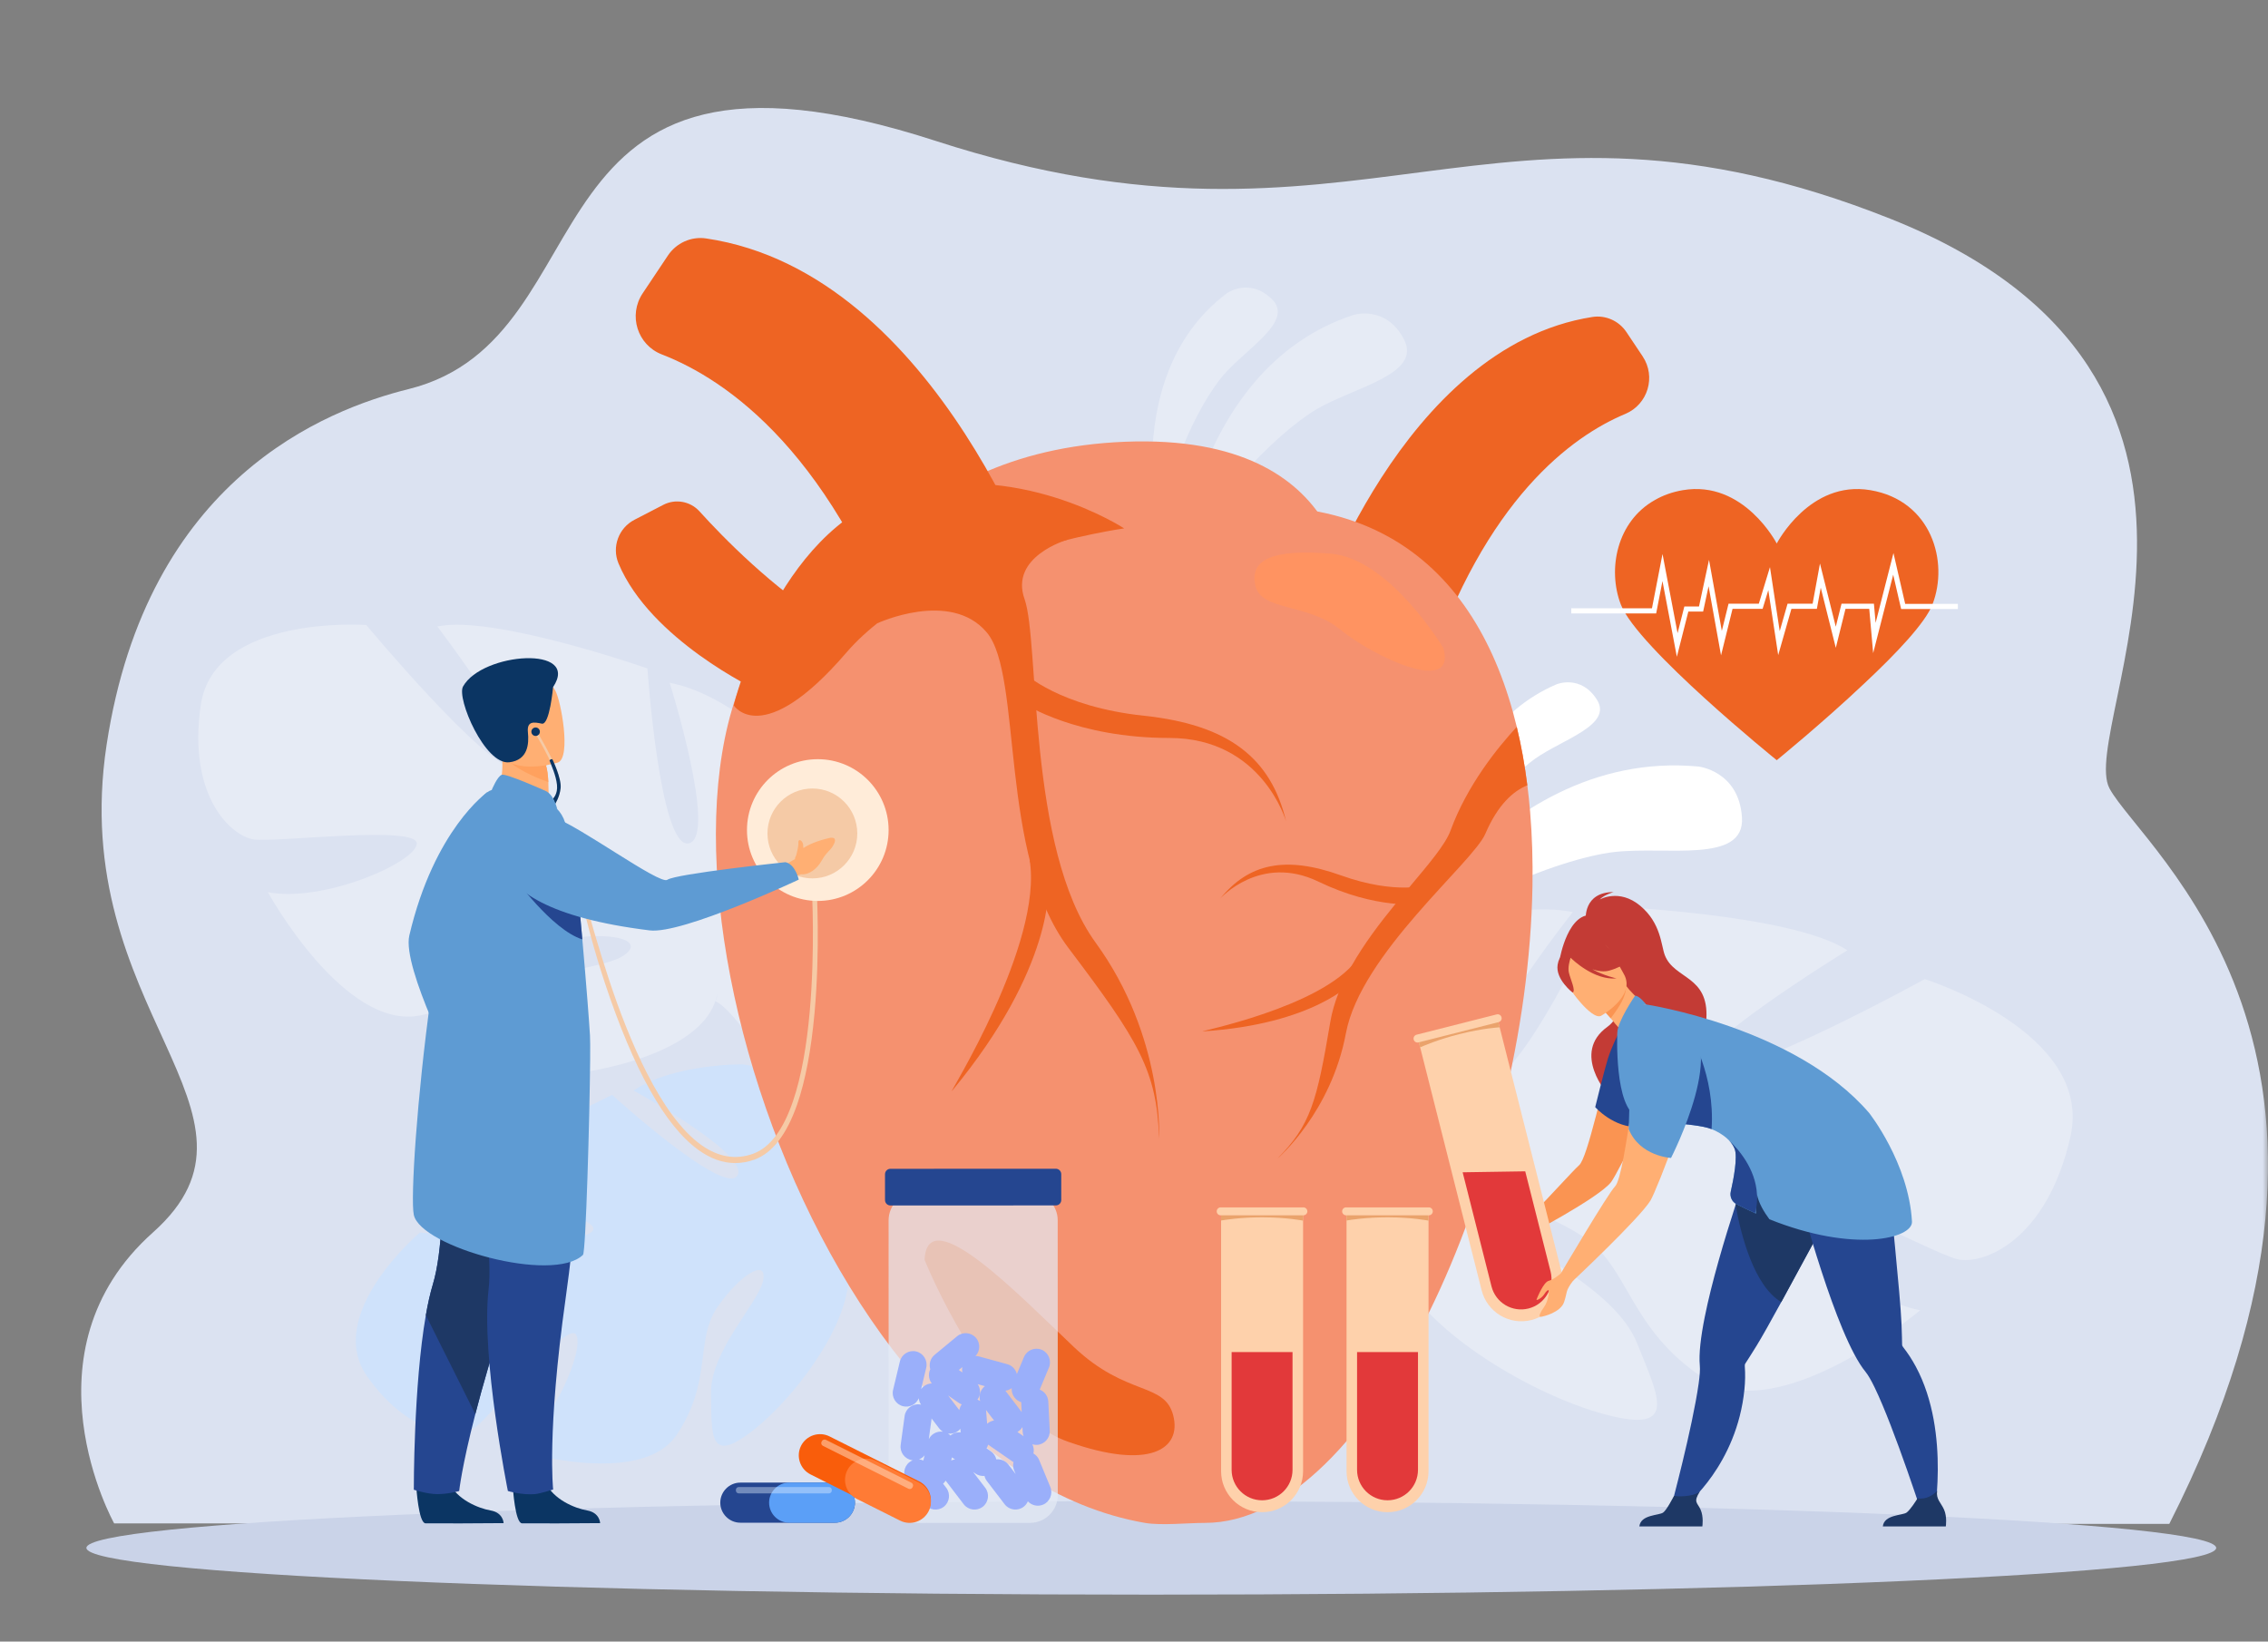 <svg width="210" height="152" viewBox="0 0 210 152" fill="none" xmlns="http://www.w3.org/2000/svg">
<rect x="0" y="0" width="210" height="152" fill="#808080" stroke="none"/>
<mask id="mask0_285_3230" style="mask-type:luminance" maskUnits="userSpaceOnUse" x="0" y="0" width="210" height="152">
<rect width="210" height="152" fill="white"/>
</mask>
<g mask="url(#mask0_285_3230)">
<path fill-rule="evenodd" clip-rule="evenodd" d="M10.57 141.057C10.57 141.057 1.721 125.21 14.167 114.112C26.613 103.014 6.13 93.585 9.872 68.958C13.614 44.331 30.181 37.931 37.836 36.026C57.026 31.251 47.395 0.318 86.651 13.051C125.906 25.785 138.107 5.578 175.015 20.248C211.923 34.919 192.285 67.368 195.328 73.011C198.37 78.655 222.986 97.534 200.86 141.103L10.57 141.057Z" fill="#DBE2F1"/>
<path fill-rule="evenodd" clip-rule="evenodd" d="M106.601 139C161.057 139 205.202 140.937 205.202 143.327C205.202 145.718 161.057 147.655 106.601 147.655C52.145 147.655 8 145.718 8 143.327C8 140.937 52.145 139 106.601 139Z" fill="#CAD3E8"/>
<path d="M126.795 91.467C126.795 91.467 137.884 69.17 157.262 70.976C157.262 70.976 161.019 71.384 161.293 75.694C161.567 80.004 154.299 78.33 149.432 78.896C144.564 79.463 132.494 83.872 126.795 91.467Z" fill="white"/>
<path d="M133.185 84.343C133.185 84.343 132.606 68.305 144.131 63.359C144.131 63.359 146.383 62.432 147.863 64.787C149.344 67.143 144.715 68.434 142.134 70.254C139.552 72.074 134.075 78.288 133.185 84.343Z" fill="white"/>
<path opacity="0.3" d="M108.73 55.117C108.73 55.117 109.815 34.25 125.329 29.157C125.329 29.157 128.356 28.213 130.006 31.438C131.657 34.662 125.505 35.806 121.949 37.87C118.393 39.935 110.579 47.366 108.73 55.117Z" fill="white"/>
<path opacity="0.3" d="M107.689 51.438C107.689 51.438 103.026 35.165 113.571 27.171C113.571 27.171 115.642 25.65 117.755 27.685C119.869 29.721 115.457 32.219 113.276 34.739C111.095 37.258 107.064 45.012 107.689 51.438Z" fill="white"/>
<path opacity="0.3" d="M62.005 63.222C62.005 63.222 66.471 77.44 63.787 78.086C61.103 78.732 59.947 61.894 59.947 61.894C59.947 61.894 45.712 56.904 40.494 58.006C40.494 58.006 50.54 71.254 47.774 71.217C45.008 71.18 33.919 57.874 33.919 57.874C33.919 57.874 19.815 56.852 18.585 65.3C17.354 73.748 21.423 77.449 23.528 77.733C25.633 78.017 38.728 76.382 38.592 78.129C38.456 79.875 29.927 83.598 24.804 82.612C24.804 82.612 31.873 95.5 38.944 94.017C46.016 92.535 47.697 87.846 52.085 87.01C56.472 86.174 59.852 87.009 57.781 88.452C55.71 89.895 48.12 89.928 44.909 93.377C41.698 96.827 39.028 99.029 45.834 99.654C52.641 100.279 64.461 98.094 66.231 92.702C66.308 92.467 66.382 92.243 66.452 92.028C66.359 92.468 66.231 92.702 66.231 92.702C67.542 93.282 69.79 96.497 71.38 98.978C71.615 99.404 71.977 99.99 72.505 100.781L72.505 100.781C72.723 101.14 72.899 101.435 73.021 101.641C76.067 107.256 76.044 117.543 76.044 117.543L77.509 117.767C79.427 107.188 72.903 99.402 72.903 99.402C68.527 93.138 68.001 87.311 68.001 87.311C68.001 87.311 79.914 78.709 72.785 69.636C72.785 69.636 67.299 64.189 62.005 63.222Z" fill="white"/>
<path d="M58.667 100.982C58.667 100.982 69.5 106.904 68.274 108.853C67.049 110.802 56.679 101.383 56.679 101.383C56.679 101.383 45.341 106.676 42.87 110.374C42.87 110.374 56.465 112.467 54.798 114.055C53.131 115.642 38.883 114.121 38.883 114.121C38.883 114.121 29.904 121.716 34.029 127.495C38.155 133.275 42.703 133.125 44.119 132.07C45.535 131.016 52.386 122.415 53.309 123.541C54.233 124.667 51.299 131.861 47.683 134.252C47.683 134.252 59.3 137.863 62.655 132.859C66.01 127.856 64.314 124.066 66.444 121.012C68.573 117.958 71.064 116.491 70.662 118.561C70.259 120.631 65.762 125.068 65.835 129.004C65.908 132.94 65.586 135.814 69.995 132.228C74.404 128.642 80.18 120.453 78.133 116.191C78.044 116.006 77.959 115.829 77.877 115.659C78.074 115.976 78.133 116.191 78.133 116.191C79.247 115.776 82.432 116.394 84.805 116.956C85.19 117.075 85.742 117.215 86.51 117.382C86.51 117.382 86.511 117.382 86.511 117.382C86.847 117.471 87.122 117.545 87.312 117.598C92.354 119.191 98.254 125.369 98.254 125.369L99.255 124.651C94.313 117.194 85.955 116.324 85.955 116.324C79.75 115.117 76.086 111.93 76.086 111.93C76.086 111.93 78.228 99.841 68.769 98.552C68.769 98.552 62.373 98.48 58.667 100.982Z" fill="#CFE2FB"/>
<path opacity="0.3" d="M191.71 105.243C193.89 95.575 178.219 90.658 178.219 90.658C178.219 90.658 160.703 100.322 157.697 99.182C154.692 98.041 171.056 87.993 171.056 87.993C165.873 84.572 148.412 83.893 148.412 83.893C148.412 83.893 140.166 101.623 137.533 99.777C134.9 97.932 145.635 84.452 145.635 84.452C139.51 83.238 131.317 86.79 131.317 86.79C119.84 93.564 129.146 107.962 129.146 107.962C129.146 107.962 126.156 114.044 118.823 118.955L118.823 118.955C118.823 118.955 117.317 119.781 115.328 121.487L116.769 122.251C117.091 121.927 117.419 121.622 117.752 121.339C117.753 121.337 117.755 121.335 117.758 121.334C117.763 121.33 117.768 121.326 117.773 121.322C117.989 121.152 118.298 120.91 118.679 120.618C118.68 120.618 118.68 120.617 118.681 120.617C118.681 120.616 118.682 120.616 118.683 120.616C119.578 119.987 120.213 119.508 120.644 119.148C120.645 119.147 120.646 119.146 120.647 119.145C123.397 117.139 127.161 114.621 128.819 114.553C128.819 114.553 128.778 114.244 128.86 113.729C128.847 113.992 128.833 114.266 128.819 114.553C128.492 121.144 140.363 128.557 147.98 130.787C155.598 133.018 153.627 129.494 151.589 124.389C149.551 119.284 141.358 116.007 139.719 113.561C138.08 111.115 142.081 111.655 146.476 114.434C150.872 117.212 150.741 123.005 157.77 127.629C164.799 132.253 177.796 121.324 177.796 121.324C171.847 120.203 164.173 112.532 164.752 110.583C165.331 108.635 178.807 115.997 181.201 116.588C183.595 117.18 189.531 114.912 191.71 105.243Z" fill="white"/>
<path fill-rule="evenodd" clip-rule="evenodd" d="M150.071 55.959C151.58 59.938 164.514 70.39 164.514 70.39C164.514 70.39 168.73 66.962 172.634 63.27C175.556 60.538 178.287 57.661 178.934 55.959C180.466 52.004 178.838 46.346 173.185 45.387C167.556 44.428 164.514 50.326 164.514 50.326C164.514 50.326 161.472 44.428 155.819 45.387C154.838 45.555 153.975 45.867 153.233 46.298C149.712 48.264 148.825 52.699 150.071 55.959Z" fill="#EE6423"/>
<path d="M155.265 60.813L153.932 53.803L153.349 56.798H145.488V56.324H152.96L153.937 51.298L155.331 58.629L155.959 56.154H157.316L158.242 51.839L159.428 58.419L160.051 55.899H162.854L163.886 52.513L164.789 58.442L165.515 55.899H167.835L168.516 52.181L169.98 58.031L170.511 55.899H173.511L173.668 57.675L175.32 51.21L176.406 55.916H181.285V56.39H176.03L175.297 53.213L173.441 60.476L173.078 56.373H170.88L169.982 59.984L168.588 54.416L168.229 56.373H165.872L164.648 60.66L163.732 54.642L163.205 56.373H160.421L159.355 60.683L158.202 54.282L157.698 56.627H156.327L155.265 60.813Z" fill="white"/>
<path fill-rule="evenodd" clip-rule="evenodd" d="M64.769 47.35C66.965 49.778 71.514 54.436 76.79 57.717L70.078 63.883C70.078 63.883 60.221 59.241 57.27 52.171C56.633 50.646 57.279 48.887 58.746 48.128L61.415 46.746C62.542 46.163 63.917 46.409 64.769 47.35Z" fill="#EE6423"/>
<path fill-rule="evenodd" clip-rule="evenodd" d="M124.771 56.104C124.771 56.104 125.673 40.062 104.18 40.903C82.687 41.743 76.791 57.717 76.791 57.717L124.771 56.104Z" fill="#F5916F"/>
<path fill-rule="evenodd" clip-rule="evenodd" d="M97.076 55.892C97.076 55.892 87.077 25.28 65.373 22.077C63.992 21.873 62.618 22.5 61.843 23.661L59.505 27.163C58.156 29.182 59.013 31.941 61.277 32.816C67.227 35.117 77.44 41.966 84.226 62.341L97.076 55.892Z" fill="#EE6423"/>
<path fill-rule="evenodd" clip-rule="evenodd" d="M121.619 57.053C121.619 57.053 129.765 32.115 147.442 29.35C148.673 29.158 149.903 29.711 150.595 30.748L152.095 32.994C153.355 34.882 152.582 37.449 150.489 38.326C145.556 40.392 137.541 46.175 132.156 62.341L121.619 57.053Z" fill="#EE6423"/>
<path fill-rule="evenodd" clip-rule="evenodd" d="M141.895 82.048C141.451 108.786 126.864 141.011 111.567 141.011C110.011 141.011 107.51 141.272 106.009 141.011C73.922 135.438 55.481 72.371 73.137 56.523C87.728 43.425 104.088 48.926 104.088 48.926C125.925 42.461 136.784 52.126 140.442 67.307C140.86 69.042 141.185 70.85 141.421 72.714C141.523 73.523 141.609 74.343 141.678 75.171C141.865 77.404 141.935 79.705 141.895 82.048Z" fill="#F5916F"/>
<path fill-rule="evenodd" clip-rule="evenodd" d="M104.089 48.926C104.089 48.926 94.097 42.374 82.967 45.737C71.837 49.1 67.936 65.311 67.936 65.311C67.936 65.311 70.576 69.487 78.347 60.45C86.117 51.412 104.089 48.926 104.089 48.926Z" fill="#EE6423"/>
<path fill-rule="evenodd" clip-rule="evenodd" d="M81.221 57.717C81.221 57.717 88.006 54.564 91.367 58.558C94.727 62.551 92.416 79.156 98.927 87.773C105.437 96.39 107.117 99.123 107.327 105.428C107.327 105.428 107.804 96.019 101.447 87.283C95.089 78.546 96.277 59.43 94.867 55.475C93.456 51.521 98.815 49.983 98.815 49.983C98.815 49.983 92.347 47.995 88.566 49.983C84.786 51.972 81.221 57.717 81.221 57.717Z" fill="#EE6423"/>
<path fill-rule="evenodd" clip-rule="evenodd" d="M88.146 101.015C87.664 101.595 96.656 87.382 95.329 79.565L97.075 81.958C97.075 81.958 97.666 89.525 88.146 101.015Z" fill="#EE6423"/>
<path fill-rule="evenodd" clip-rule="evenodd" d="M94.867 62.341C94.867 62.341 98.087 65.444 105.928 66.275C113.768 67.105 117.688 70.188 119.088 76.073C119.088 76.073 116.883 68.331 108.273 68.331C99.662 68.331 94.867 65.179 94.867 65.179V62.341Z" fill="#EE6423"/>
<path fill-rule="evenodd" clip-rule="evenodd" d="M141.42 72.714C140.123 73.241 138.693 74.495 137.53 77.206C136.382 79.883 126 88.305 124.62 95.679C123.264 102.936 118.424 107.158 118.273 107.288C121.35 104.18 121.928 102.029 123.173 94.639C123.324 93.74 123.585 92.848 123.929 91.968C124.259 91.124 124.665 90.291 125.124 89.473C126.279 87.416 127.768 85.462 129.217 83.689C129.643 83.167 130.064 82.663 130.472 82.175C132.281 80.018 133.834 78.204 134.309 76.905C135.855 72.678 138.705 69.178 140.441 67.307C140.86 69.042 141.184 70.85 141.42 72.714Z" fill="#EE6423"/>
<path fill-rule="evenodd" clip-rule="evenodd" d="M111.359 95.499C110.837 95.532 122.288 93.305 125.599 88.912L125.224 90.934C125.224 90.934 121.689 94.836 111.359 95.499Z" fill="#EE6423"/>
<path fill-rule="evenodd" clip-rule="evenodd" d="M132.254 81.93C132.254 81.93 129.307 82.898 124.155 81.053C119.003 79.207 115.624 79.952 112.977 83.209C112.977 83.209 116.686 79.034 122.069 81.631C127.452 84.228 131.4 83.704 131.4 83.704L132.254 81.93Z" fill="#EE6423"/>
<path d="M133.643 59.999C133.643 59.999 128.684 51.732 123.245 51.271C117.807 50.81 115.686 51.825 116.239 54.223C116.793 56.622 121.108 55.834 124.112 58.304C127.117 60.774 134.914 64.484 133.643 59.999Z" fill="#FF9361"/>
<path fill-rule="evenodd" clip-rule="evenodd" d="M85.609 116.653C85.609 116.653 91.257 130.789 98.87 133.487C106.482 136.185 109.432 134.161 108.632 131.059C107.833 127.956 104.312 129.339 99.442 124.735C94.572 120.132 85.855 111.016 85.609 116.653Z" fill="#EE6423"/>
<path d="M68.079 107.693C66.931 107.693 65.792 107.288 64.674 106.482C61.581 104.251 58.661 99.035 55.995 90.98C54.018 85.004 53.221 80.219 53.211 80.165L53.043 78.938C53.054 78.991 54.444 84.832 56.41 90.771C58.215 96.226 61.154 103.296 64.897 105.995C66.484 107.14 68.115 107.42 69.742 106.827C76.43 104.39 75.183 82.537 75.17 82.316L75.615 82.273C75.619 82.329 75.948 87.936 75.422 93.779C75.112 97.223 74.57 100.079 73.81 102.267C72.843 105.05 71.516 106.765 69.867 107.367C69.27 107.584 68.673 107.693 68.079 107.693Z" fill="#F5CAA6"/>
<path d="M44.358 99.379C44.358 99.379 44.51 99.366 44.743 99.496C44.977 99.56 45.725 99.635 45.871 99.611C46.15 99.566 46.085 99.92 45.879 100.092C45.811 100.15 45.495 100.111 45.402 100.132C45.726 100.585 46.078 101.309 46.389 102.469C46.389 102.469 46.666 103.356 45.785 102.919C45.196 102.627 45.126 102.288 44.302 101.863C43.478 101.438 42.919 100.667 42.98 99.985L42.742 99.248L43.846 98.522L44.358 99.379Z" fill="#7FD0D0"/>
<path fill-rule="evenodd" clip-rule="evenodd" d="M45.104 73.365C45.104 73.365 40.206 76.792 37.9 86.621C37.2 89.601 42.481 99.782 42.481 99.782C42.481 99.782 43.874 99.446 44.056 98.51C44.056 98.51 42.565 90.227 42.104 88.767C41.848 87.958 46.892 83.412 47.545 81.139C48.197 78.867 45.104 73.365 45.104 73.365Z" fill="#5E9BD3"/>
<path d="M38.549 137.71C38.549 137.71 38.753 141.003 39.389 141.05C39.474 141.057 42.618 141.057 42.618 141.057L46.631 141.033C46.631 141.033 46.605 140.066 45.432 139.861C44.258 139.656 42.295 138.831 41.584 137.28C40.837 135.647 38.549 137.71 38.549 137.71Z" fill="#0B3563"/>
<path d="M38.316 137.939C38.316 137.939 39.536 138.347 40.489 138.347C41.551 138.347 42.517 138.058 42.517 138.058C42.517 138.058 42.747 135.835 44.011 130.937C44.673 128.37 45.62 125.069 46.966 120.967C50.688 109.631 51.821 102.999 51.924 102.371C51.929 102.338 51.931 102.322 51.931 102.322L51.919 102.316L40.475 97.287C40.475 97.287 41.889 112.911 40.085 118.908C39.832 119.746 39.615 120.723 39.43 121.781C38.29 128.295 38.316 137.939 38.316 137.939Z" fill="#254690"/>
<path d="M39.43 121.781L44.011 130.937C44.673 128.37 45.62 125.069 46.966 120.967C50.688 109.631 51.82 102.999 51.924 102.371C51.923 102.352 51.922 102.335 51.919 102.316L40.475 97.287C40.475 97.287 41.889 112.911 40.085 118.908C39.832 119.746 39.615 120.723 39.43 121.781Z" fill="#1E3865"/>
<path d="M47.486 137.71C47.486 137.71 47.69 141.003 48.327 141.05C48.411 141.057 51.555 141.057 51.555 141.057L55.569 141.033C55.569 141.033 55.542 140.066 54.369 139.861C53.196 139.656 51.233 138.831 50.522 137.28C49.774 135.647 47.486 137.71 47.486 137.71Z" fill="#0B3563"/>
<path d="M53.977 97.655C53.977 97.655 54.125 107.78 52.375 120.21C50.625 132.641 51.218 137.918 51.218 137.918C51.218 137.918 50.016 138.308 49.53 138.347C48.294 138.448 47.026 138.058 47.026 138.058C47.026 138.058 44.521 125.622 45.239 119.4C45.957 113.178 41.809 98.05 41.809 98.05L53.977 97.655Z" fill="#254690"/>
<path d="M50.781 74.677C50.781 74.802 50.782 74.889 50.788 74.926L48.093 75.428L45.859 73.963C45.859 73.963 45.98 73.733 46.118 73.319C46.138 73.26 46.157 73.198 46.176 73.133C46.287 72.77 46.4 72.298 46.464 71.74C46.52 71.255 46.541 70.704 46.493 70.101C46.491 70.073 46.488 70.044 46.485 70.015C46.483 69.991 46.479 69.943 46.473 69.88C46.446 69.588 46.389 68.973 46.387 68.958L47.321 69.37L47.51 69.454C47.51 69.454 47.703 69.493 47.992 69.565C48.272 69.635 48.643 69.738 49.017 69.864C49.612 70.068 50.211 70.336 50.446 70.645C50.481 70.691 50.507 70.737 50.525 70.785C50.533 70.807 50.541 70.83 50.549 70.854C50.679 71.251 50.742 71.828 50.772 72.422C50.788 72.756 50.794 73.096 50.795 73.413C50.796 73.748 50.79 74.056 50.787 74.308C50.784 74.452 50.782 74.577 50.781 74.677Z" fill="#FFAF73"/>
<path fill-rule="evenodd" clip-rule="evenodd" d="M54.644 98.093C54.598 103.438 54.242 115.939 53.98 116.193C51.199 118.879 38.966 115.456 38.317 112.496C37.67 109.537 40.783 74.544 45.532 73.147C46.17 72.959 48.602 73.607 50.239 74.088C51.237 74.38 52.017 75.158 52.319 76.153C52.584 77.024 52.901 78.188 53.156 79.483C53.222 79.818 53.337 80.824 53.474 82.197C53.608 83.537 53.765 85.227 53.92 86.984C54.092 88.923 54.26 90.944 54.396 92.664C54.497 93.962 54.58 95.087 54.628 95.878C54.648 96.203 54.653 96.998 54.644 98.093Z" fill="#5E9BD3"/>
<path d="M50.772 72.422C49.861 72.094 48.283 71.447 47.334 70.666C47.333 70.666 47.333 70.666 47.333 70.666C47.091 70.466 46.89 70.258 46.751 70.045C46.738 70.025 46.726 70.005 46.714 69.985C46.463 69.563 46.767 69.395 47.321 69.37C47.39 69.366 47.462 69.365 47.539 69.366L47.992 69.565L48.903 69.966L50.446 70.645L50.652 70.736C50.652 70.736 50.659 70.77 50.672 70.833C50.632 70.84 50.591 70.848 50.549 70.854C50.679 71.251 50.742 71.828 50.772 72.422Z" fill="#FFA15E"/>
<path d="M51.663 70.603C51.663 70.603 51.539 70.641 51.326 70.695C51.319 70.697 51.31 70.698 51.302 70.7C51.236 70.717 51.16 70.734 51.078 70.753C51.059 70.757 51.04 70.76 51.021 70.765C50.915 70.788 50.799 70.811 50.673 70.833C50.634 70.841 50.593 70.848 50.551 70.854C49.643 71.007 48.348 71.097 47.335 70.666C47.334 70.666 47.334 70.666 47.334 70.666C47.02 70.532 46.733 70.349 46.495 70.101C46.364 69.968 46.247 69.816 46.15 69.643C46.052 69.475 45.972 69.287 45.91 69.077C45.013 66.036 43.782 64.183 46.845 63.087C49.585 62.105 50.633 62.788 51.213 63.617C51.283 63.715 51.344 63.815 51.401 63.914C51.947 64.856 52.903 70.129 51.663 70.603Z" fill="#FFAF73"/>
<path d="M51.21 63.621C51.21 63.621 50.9 67.16 50.169 67.006C49.438 66.853 48.774 66.739 48.881 67.805C48.989 68.872 48.895 70.377 47.157 70.583C44.911 70.85 42.255 64.665 42.874 63.563C44.661 60.386 53.792 59.744 51.21 63.621Z" fill="#0B3563"/>
<path d="M69.164 76.859C69.164 73.235 72.1 70.297 75.721 70.297C79.342 70.297 82.278 73.235 82.278 76.859C82.278 80.484 79.342 83.422 75.721 83.422C72.1 83.422 69.164 80.484 69.164 76.859Z" fill="#FFECD9"/>
<path d="M71.062 77.173C71.062 74.874 72.924 73.011 75.221 73.011C77.517 73.011 79.379 74.874 79.379 77.173C79.379 79.471 77.517 81.334 75.221 81.334C72.924 81.334 71.062 79.471 71.062 77.173Z" fill="#F5CAA6"/>
<path d="M51.516 74.122L51.356 73.912C51.361 73.906 51.842 73.42 51.557 72.08C51.261 70.693 49.516 67.84 49.498 67.811L49.689 67.694C49.762 67.812 51.473 70.608 51.776 72.033C52.088 73.497 51.544 74.092 51.516 74.122Z" fill="#F5CAA6"/>
<path d="M53.919 86.983C51.059 86.076 47.545 81.139 47.545 81.139L53.473 82.197C53.608 83.537 53.765 85.227 53.919 86.983Z" fill="#254690"/>
<path d="M73.606 79.553C73.606 79.553 73.598 79.401 73.734 79.17C73.804 78.937 73.944 78.25 73.926 78.103C73.869 77.636 74.214 77.731 74.347 78.123C74.376 78.208 74.369 78.433 74.387 78.527C74.849 78.215 75.582 77.881 76.751 77.602C76.751 77.602 77.645 77.348 77.184 78.22C76.877 78.802 76.536 78.863 76.089 79.677C75.642 80.492 74.856 81.032 74.175 80.951L73.432 81.17L72.736 80.043L73.606 79.553Z" fill="#FFAF73"/>
<path fill-rule="evenodd" clip-rule="evenodd" d="M47.33 75.894C47.33 75.894 41.147 83.807 60.152 86.149C63.192 86.523 73.96 81.447 73.96 81.447C73.96 81.447 73.661 80.042 72.73 79.833C72.73 79.833 62.566 80.907 61.788 81.465C61.099 81.96 53.563 76.422 51.308 75.705C49.053 74.988 47.33 75.894 47.33 75.894Z" fill="#5E9BD3"/>
<path d="M49.201 67.753C49.201 67.535 49.377 67.359 49.594 67.359C49.812 67.359 49.988 67.535 49.988 67.753C49.988 67.97 49.812 68.146 49.594 68.146C49.377 68.146 49.201 67.97 49.201 67.753Z" fill="#0B3563"/>
<path d="M51.204 73.944C51.204 73.944 51.665 73.539 51.572 72.664C51.48 71.788 51.037 70.843 50.885 70.423C50.88 70.409 50.96 70.274 51.144 70.297C51.144 70.297 52.005 72.058 51.91 72.975C51.827 73.788 51.401 74.451 51.401 74.451L51.204 73.944Z" fill="#0B3563"/>
<path fill-rule="evenodd" clip-rule="evenodd" d="M50.495 73.224C50.432 73.197 46.88 71.602 46.465 71.74C46.049 71.877 45.531 73.147 45.531 73.147L51.595 74.915C51.595 74.915 51.294 73.56 50.495 73.224Z" fill="#5E9BD3"/>
<path d="M132.271 112.229V136.222C132.271 138.32 130.571 140.02 128.475 140.02C126.379 140.02 124.68 138.32 124.68 136.222V112.229H132.271Z" fill="#FED1AB"/>
<path d="M128.474 138.918C130.032 138.918 131.295 137.655 131.295 136.096V125.194H125.654V136.096C125.654 137.655 126.917 138.918 128.474 138.918Z" fill="#E2393A"/>
<path d="M120.656 112.229V136.222C120.656 138.32 118.956 140.02 116.86 140.02C114.763 140.02 113.064 138.32 113.064 136.222V112.229H120.656Z" fill="#FED1AB"/>
<path d="M116.859 138.918C118.417 138.918 119.679 137.655 119.679 136.096V125.194H114.039V136.096C114.039 137.655 115.302 138.918 116.859 138.918Z" fill="#E2393A"/>
<path d="M120.656 112.229V113.024C120.656 113.024 119.142 112.717 116.86 112.717C114.841 112.717 113.376 112.957 113.064 113.013V112.229H120.656Z" fill="#EAA36C"/>
<path d="M120.683 112.532H113.026C112.824 112.532 112.658 112.366 112.658 112.164C112.658 111.961 112.824 111.796 113.026 111.796H120.683C120.885 111.796 121.051 111.961 121.051 112.164C121.051 112.366 120.885 112.532 120.683 112.532Z" fill="#FED1AB"/>
<path d="M132.271 112.229V113.024C132.271 113.024 130.757 112.717 128.475 112.717C126.456 112.717 124.991 112.957 124.68 113.013V112.229H132.271Z" fill="#EAA36C"/>
<path d="M132.298 112.532H124.641C124.439 112.532 124.273 112.366 124.273 112.164C124.273 111.961 124.439 111.796 124.641 111.796H132.298C132.501 111.796 132.666 111.961 132.666 112.164C132.666 112.366 132.501 112.532 132.298 112.532Z" fill="#FED1AB"/>
<path d="M149.617 96.452C150.251 94.414 153.008 94.032 154.117 95.855C154.317 96.182 154.443 96.559 154.454 96.99C154.515 99.379 149.808 108.625 149.183 109.443C148.046 110.932 141.18 114.512 141.18 114.512L139.721 114.299C139.721 114.299 140.546 113.781 141.4 112.927C143.164 111.165 145.735 108.299 146.206 107.902C147.015 107.221 148.413 100.32 149.617 96.452Z" fill="#FA9452"/>
<path d="M147.623 84.765C147.585 84.612 150.954 86.289 151.125 86.478C152.705 88.232 152.254 90.521 151.35 90.543C150.77 90.557 150.883 91.522 150.883 91.522L144.424 88.787C144.424 88.787 145.202 84.249 147.623 84.765Z" fill="#C33B35"/>
<path d="M146.829 85.119C146.829 85.119 146.598 82.601 149.409 82.601C149.409 82.601 148.557 82.832 148.117 83.295C148.117 83.295 149.91 82.241 151.861 83.86C153.812 85.479 153.8 87.545 154.153 88.452C155.026 90.694 158.23 90.314 157.997 94.335C157.851 96.839 148.481 99.341 148.934 101.403C148.934 101.403 145.431 97.514 148.842 95.072C150.157 94.13 150.321 91.912 150.218 91.522C150.115 91.132 146.829 85.119 146.829 85.119Z" fill="#C33B35"/>
<path d="M154.725 139.568L156.122 139.362C156.122 139.362 160.822 135.625 161.522 128.65C161.593 127.941 161.608 127.22 161.555 126.494C161.549 126.41 161.558 126.327 161.604 126.256C161.604 126.256 161.604 126.255 161.605 126.254C161.756 126.023 162.13 125.445 162.637 124.623C163.137 123.813 163.992 122.282 164.932 120.563C166.627 117.468 168.6 113.767 169.276 112.588C171.433 108.831 170.393 106.305 170.393 106.305C170.393 106.305 164.378 105.709 162.73 104.266L162.136 105.182C162.136 105.182 160.833 110.956 160.895 110.983C160.831 111.179 160.765 111.379 160.699 111.583C159.671 114.76 158.487 118.731 157.843 121.965C157.48 123.785 157.288 125.37 157.391 126.45C157.427 126.821 157.383 127.39 157.285 128.093C156.703 132.238 154.725 139.568 154.725 139.568Z" fill="#254690"/>
<path d="M151.793 141.338H157.624C157.624 141.338 157.764 140.448 157.459 139.774C157.168 139.126 156.752 139.106 157.406 138.091C157.036 138.472 155.845 138.63 155.002 138.517C154.898 138.684 154.336 139.809 153.991 140.057C153.61 140.331 151.91 140.233 151.793 141.338Z" fill="#1E3865"/>
<path d="M160.699 111.583C161.209 114.395 162.412 119.074 164.932 120.563C166.627 117.468 168.6 113.767 169.277 112.588C171.433 108.831 170.393 106.305 170.393 106.305C170.393 106.305 164.378 105.709 162.73 104.266L162.137 105.182C162.137 105.182 160.833 110.956 160.895 110.983C160.831 111.179 160.765 111.379 160.699 111.583Z" fill="#1E3865"/>
<path d="M164.789 106.739L164.77 105.647C166.943 105.921 172.262 103.048 172.262 103.048C172.262 103.048 174.535 104.562 174.846 108.883C174.998 110.992 175.959 119.913 176.065 122.576C176.104 123.542 176.117 124.231 176.121 124.506C176.121 124.508 176.121 124.508 176.121 124.509C176.122 124.593 176.162 124.667 176.214 124.733C176.663 125.305 177.053 125.911 177.391 126.54C180.707 132.714 178.973 141.103 178.973 141.103L178.203 140.907C178.203 140.907 175.399 132.21 173.567 128.448C173.256 127.81 172.973 127.314 172.737 127.027C172.048 126.189 171.321 124.767 170.605 123.055C169.252 119.819 167.938 115.549 167 112.243C166.934 112.255 164.789 106.739 164.789 106.739Z" fill="#254690"/>
<path d="M153.049 99.236C156.455 97.938 153.52 93.303 153.328 93.419C152.827 93.387 151.637 92.68 150.447 91.14L150.333 91.27L148.436 93.467C148.436 93.467 149.037 94.136 149.558 94.799C150.184 95.595 151.393 96.191 151.375 96.388C151.22 96.549 152.141 99.583 153.049 99.236Z" fill="#FFAF73"/>
<path d="M149.83 95.743C149.83 95.743 149.205 96.976 148.872 98.045C148.539 99.114 147.705 102.512 147.705 102.512C147.705 102.512 149.424 104.476 151.817 104.361C151.817 104.361 153.103 102.346 152.649 100.526C152.196 98.707 149.83 95.743 149.83 95.743Z" fill="#254690"/>
<path d="M148.436 93.468C148.436 93.468 148.625 93.737 149.144 94.288C150.051 93.088 150.47 92.327 150.558 91.522L148.436 93.468Z" fill="#FA9452"/>
<path d="M148.237 94.063C148.237 94.063 151.53 92.229 150.357 90.194C149.184 88.158 148.82 86.551 146.667 87.636C144.515 88.721 144.557 89.731 144.784 90.506C145.01 91.281 147.35 94.487 148.237 94.063Z" fill="#FFAF73"/>
<path d="M144.227 89.319C144.378 88.415 144.836 88.329 145.156 88.389C146.373 86.376 148.36 87.162 148.36 87.162C149.421 88.495 150.956 88.722 150.956 88.722C150.956 88.722 150.573 89.434 148.999 89.874C148.518 90.009 147.972 89.928 147.445 89.75C148.538 90.36 149.68 90.593 149.68 90.593C147.605 90.784 145.631 88.885 145.426 88.682C145.33 88.976 145.162 89.592 145.263 90.042C145.399 90.654 145.942 91.763 145.611 91.906C145.611 91.906 144.001 90.674 144.227 89.319Z" fill="#C33B35"/>
<path d="M174.336 141.338H180.167C180.167 141.338 180.307 140.448 180.002 139.774C179.711 139.126 179.253 138.832 179.363 138.048C178.992 138.43 178.388 138.858 177.545 138.744C177.442 138.912 176.879 139.809 176.534 140.057C176.153 140.331 174.453 140.233 174.336 141.338Z" fill="#1E3865"/>
<path fill-rule="evenodd" clip-rule="evenodd" d="M151.655 103.414C152.405 103.676 153.458 103.82 154.535 103.937C156.069 104.105 157.652 104.219 158.481 104.55C158.643 104.615 159.115 104.812 159.587 105.155V105.156C159.587 105.156 159.599 105.163 159.62 105.18C159.776 105.294 159.933 105.427 160.077 105.575C160.297 105.802 160.489 106.066 160.612 106.37C160.916 107.122 160.513 109.206 160.255 110.346C160.151 110.804 160.368 111.278 160.785 111.495C161.368 111.796 161.941 112.075 162.504 112.33C162.534 112.343 162.563 112.356 162.593 112.37C162.587 112.254 162.585 112.139 162.585 112.026C162.584 111.24 162.684 110.586 162.684 110.586C162.823 111.379 163.345 112.237 163.832 112.896C171.657 116.039 177.125 114.673 177.035 113.107C176.726 107.671 173.064 103.048 173.064 103.048C166.233 95.099 152.416 93.006 152.416 93.006C152.416 93.006 151.755 92.926 150.956 93.887C149.807 95.27 149.75 95.63 149.75 95.63C149.75 95.63 149.447 102.643 151.655 103.414Z" fill="#5E9BD3"/>
<path d="M154.535 103.937C156.068 104.105 157.652 104.219 158.481 104.55C158.82 99.482 156.43 95.67 156.43 95.67C156.43 95.67 154.871 102.019 154.535 103.937Z" fill="#254690"/>
<path d="M160.254 110.346C160.15 110.804 160.367 111.278 160.784 111.494C161.367 111.796 161.94 112.075 162.503 112.33C162.533 112.234 162.56 112.133 162.584 112.026C162.673 111.629 162.714 111.155 162.683 110.586C162.553 108.18 160.915 106.358 160.076 105.575C160.296 105.801 160.488 106.066 160.611 106.369C160.915 107.121 160.512 109.206 160.254 110.346Z" fill="#254690"/>
<path fill-rule="evenodd" clip-rule="evenodd" d="M152.416 93.006C152.416 93.006 151.797 92.177 151.39 92.201C151.39 92.201 149.763 94.573 149.75 95.63C149.75 95.63 151.801 92.899 152.416 93.006Z" fill="#5E9BD3"/>
<path d="M136.64 115.3C136.64 115.3 137.515 115.316 137.704 115.289C137.889 115.262 138.136 115.181 138.385 115.173C138.63 115.164 138.855 115.243 139.085 115.29C139.119 115.297 139.154 115.3 139.189 115.3H140.639C140.639 115.3 140.785 115.231 140.944 114.975C141.013 114.864 141.022 114.599 141.179 114.512C142.057 114.022 139.72 114.299 139.72 114.299C139.72 114.299 138.252 114.273 138.117 114.374C137.876 114.555 136.586 115.231 136.64 115.3Z" fill="#FA9452"/>
<path d="M140.639 115.301C140.639 115.301 139.749 115.558 139.507 115.723L139.251 115.884C139.251 115.884 139.104 115.719 139.336 115.536C139.459 115.439 139.798 115.156 139.809 114.831C139.82 114.507 140.825 114.79 140.639 115.301Z" fill="#FA9452"/>
<path d="M138.664 94.354L144.548 117.612C145.063 119.646 143.832 121.712 141.8 122.227C139.768 122.742 137.704 121.511 137.189 119.477L131.305 96.219L138.664 94.354Z" fill="#FED1AB"/>
<path d="M141.53 121.159C143.04 120.776 143.954 119.241 143.571 117.73L141.225 108.458L135.43 108.548L138.103 119.116C138.486 120.627 140.02 121.542 141.53 121.159Z" fill="#E2393A"/>
<path d="M138.664 94.354L138.859 95.124C138.859 95.124 137.316 95.198 135.103 95.759C133.146 96.255 131.785 96.848 131.497 96.978L131.305 96.219L138.664 94.354Z" fill="#EAA36C"/>
<path d="M138.766 94.641L131.343 96.522C131.147 96.572 130.946 96.452 130.896 96.255C130.846 96.059 130.966 95.858 131.162 95.808L138.585 93.927C138.781 93.877 138.982 93.997 139.032 94.194C139.082 94.39 138.962 94.591 138.766 94.641Z" fill="#FED1AB"/>
<path d="M144.521 117.912C144.521 117.912 143.885 118.478 143.401 118.597C142.917 118.717 142.367 120.104 142.279 120.302C142.191 120.5 142.741 120.214 142.961 119.876C143.181 119.538 143.331 119.406 143.395 119.48C143.459 119.553 143.357 120.478 142.99 120.991C142.623 121.505 142.404 121.96 142.668 121.931C142.931 121.901 144.5 121.52 144.823 120.566C145.146 119.612 144.909 119.578 145.651 118.597C146.392 117.616 144.521 117.912 144.521 117.912Z" fill="#FFAF73"/>
<path d="M152.924 94.689C152.924 94.689 156.767 95.069 157.075 97.568C157.384 100.067 153.391 110.246 152.819 111.168C151.779 112.846 145.649 118.597 145.649 118.597L144.52 117.912C144.52 117.912 148.867 110.546 149.54 109.857C150.597 108.775 151.623 95.555 152.924 94.689Z" fill="#FFAF73"/>
<path fill-rule="evenodd" clip-rule="evenodd" d="M150.956 99.463C150.956 99.463 150.562 93.02 155.489 94.578C160.417 96.136 154.725 107.219 154.725 107.219C154.725 107.219 151.832 107.076 150.807 104.55L150.956 99.463Z" fill="#5E9BD3"/>
<path opacity="0.7" d="M84.854 141.011L91.736 141.009L95.376 141.008C96.788 141.007 97.943 139.85 97.943 138.435L97.935 112.987C97.935 111.574 96.779 110.417 95.366 110.417L92.138 110.419L84.845 110.421C83.432 110.421 82.277 111.578 82.277 112.992L82.285 138.44C82.285 139.854 83.441 141.011 84.854 141.011Z" fill="#E6EBF5"/>
<path fill-rule="evenodd" clip-rule="evenodd" d="M84.495 135.211C84.486 135.211 84.478 135.21 84.468 135.209C83.785 135.116 83.302 134.48 83.395 133.796L83.578 132.457L83.761 131.117C83.807 130.775 83.99 130.483 84.246 130.288C84.501 130.094 84.831 129.996 85.173 130.043C85.21 130.048 85.247 130.055 85.284 130.064C85.159 129.883 85.088 129.678 85.068 129.471C84.836 130.028 84.225 130.354 83.62 130.209C82.949 130.049 82.532 129.368 82.693 128.697L83.007 127.382L83.321 126.067C83.401 125.732 83.612 125.459 83.886 125.291C84.16 125.123 84.497 125.058 84.833 125.138C85.504 125.299 85.921 125.98 85.76 126.651L85.287 128.632C85.359 128.529 85.447 128.435 85.552 128.354C85.768 128.189 86.022 128.106 86.276 128.099C86.151 127.938 86.069 127.751 86.034 127.555C85.987 127.3 86.019 127.03 86.136 126.786C85.995 126.316 86.136 125.783 86.536 125.452L88.619 123.73C89.151 123.29 89.945 123.365 90.384 123.898C90.791 124.39 90.756 125.106 90.328 125.559C90.438 125.558 90.55 125.571 90.662 125.602L91.965 125.959L93.268 126.316C93.721 126.44 94.049 126.801 94.154 127.23L94.291 126.902L94.812 125.655C95.078 125.018 95.815 124.714 96.452 124.98C97.089 125.247 97.392 125.985 97.126 126.622L96.605 127.87L96.272 128.669C96.713 128.845 97.038 129.266 97.064 129.771L97.132 131.121H97.132L97.2 132.472C97.218 132.816 97.092 133.137 96.877 133.375C96.661 133.614 96.356 133.771 96.011 133.788C95.864 133.796 95.722 133.776 95.588 133.735C95.718 133.996 95.754 134.297 95.687 134.583C95.918 134.717 96.11 134.923 96.219 135.188L96.735 136.437L97.251 137.687C97.383 138.005 97.372 138.35 97.249 138.647C97.125 138.944 96.89 139.194 96.571 139.326C96.074 139.532 95.517 139.389 95.171 139.014C95.089 139.208 94.959 139.383 94.781 139.519C94.233 139.939 93.442 139.834 93.023 139.286L92.202 138.212L91.381 137.138C91.269 136.993 91.196 136.829 91.157 136.66C90.872 136.689 90.575 136.622 90.322 136.447L90.107 136.298L90.405 136.688L91.226 137.761C91.645 138.309 91.54 139.101 90.992 139.52C90.444 139.94 89.653 139.835 89.234 139.287L88.413 138.213L87.592 137.14C87.585 137.131 87.579 137.122 87.574 137.113L87.574 137.113L87.574 137.113L87.574 137.113L87.573 137.113L87.573 137.113L87.573 137.113L87.571 137.109L87.563 137.097C87.496 137.204 87.415 137.299 87.322 137.38L87.615 137.762C88.034 138.31 87.929 139.102 87.381 139.522C86.833 139.941 86.043 139.836 85.623 139.288L83.981 137.141C83.772 136.867 83.693 136.532 83.735 136.213C83.778 135.894 83.941 135.591 84.215 135.381C84.308 135.31 84.409 135.254 84.514 135.213C84.508 135.212 84.502 135.212 84.496 135.211L84.495 135.211ZM94.205 132.592L94.78 132.988C94.732 132.866 94.702 132.736 94.695 132.598L94.672 132.138C94.593 132.272 94.489 132.393 94.358 132.493C94.309 132.53 94.258 132.562 94.205 132.592ZM86.255 131.339L86.96 132.261C87.057 132.387 87.174 132.489 87.302 132.567C87.005 132.525 86.713 132.592 86.47 132.741C86.271 132.863 86.106 133.041 86 133.257L86.246 131.456C86.251 131.417 86.254 131.378 86.255 131.339ZM88.781 126.851L89.106 127.076C89.072 126.919 89.068 126.755 89.097 126.59L88.781 126.851ZM87.789 129.215L88.777 129.897C88.863 129.956 88.954 130.002 89.047 130.037C88.934 130.193 88.857 130.374 88.825 130.57L87.789 129.215ZM88.717 132.495C88.44 132.707 88.1 132.785 87.777 132.738C87.861 132.79 87.936 132.85 88.004 132.918C88.269 132.697 88.613 132.595 88.949 132.633L88.923 132.295C88.863 132.367 88.795 132.435 88.717 132.495ZM91.195 128.35L91.193 128.351L91.191 128.353C90.918 128.563 90.755 128.865 90.712 129.184C90.688 129.367 90.705 129.554 90.762 129.733C90.682 129.679 90.595 129.634 90.504 129.599C90.507 129.596 90.509 129.593 90.512 129.589L90.512 129.589C90.515 129.585 90.518 129.581 90.522 129.577C90.82 129.143 90.806 128.583 90.531 128.168L91.195 128.35ZM92.039 131.526L91.778 131.186L91.295 130.553C91.302 130.592 91.307 130.632 91.31 130.672L91.402 131.833C91.583 131.669 91.805 131.565 92.039 131.526ZM93.372 135.613C93.1 135.257 92.67 135.089 92.252 135.129C92.184 134.835 92.012 134.565 91.746 134.381L91.35 134.107C91.413 134.001 91.461 133.886 91.491 133.764C91.496 133.768 91.501 133.772 91.507 133.776C91.515 133.783 91.523 133.789 91.532 133.795L93.756 135.33C93.784 135.35 93.812 135.366 93.841 135.383C93.783 135.63 93.798 135.896 93.901 136.146L94.043 136.49L93.372 135.613ZM88.074 135.233C88.186 135.183 88.303 135.151 88.422 135.135L88.144 134.943L88.074 135.233ZM85.098 135.131C85.298 135.052 85.474 134.922 85.61 134.755L85.592 134.832L85.495 135.236C85.369 135.179 85.234 135.145 85.098 135.131ZM94.444 129.792C93.933 129.578 93.638 129.06 93.678 128.535C93.506 128.661 93.304 128.744 93.09 128.771L93.77 129.66L94.591 130.734C94.594 130.736 94.595 130.739 94.597 130.742C94.599 130.744 94.6 130.746 94.602 130.749L94.559 129.898C94.558 129.883 94.558 129.869 94.559 129.854C94.559 129.847 94.559 129.84 94.559 129.833C94.52 129.821 94.482 129.807 94.444 129.792Z" fill="#9AAFFA"/>
<path d="M82.446 111.62L92.219 111.617L97.766 111.615C98.04 111.616 98.265 111.391 98.265 111.115L98.264 108.719C98.264 108.444 98.039 108.219 97.764 108.219L92.225 108.221C92.225 108.221 92.225 108.221 92.224 108.221L82.445 108.224C82.17 108.224 81.945 108.449 81.945 108.724L81.946 111.12C81.946 111.395 82.171 111.621 82.446 111.62Z" fill="#254690"/>
<path d="M66.693 139.137C66.693 139.648 66.902 140.112 67.239 140.449C67.575 140.785 68.038 140.994 68.549 140.994H77.308C78.329 140.994 79.163 140.158 79.163 139.137C79.163 138.627 78.954 138.163 78.618 137.826C78.282 137.49 77.819 137.281 77.308 137.281H68.549C67.528 137.281 66.693 138.117 66.693 139.137Z" fill="#254690"/>
<path d="M71.213 139.137C71.213 139.648 71.422 140.112 71.757 140.449C72.094 140.785 72.557 140.994 73.067 140.994H77.309C78.329 140.994 79.163 140.158 79.163 139.137C79.163 138.627 78.955 138.163 78.619 137.826C78.282 137.49 77.819 137.281 77.309 137.281H73.067C72.047 137.281 71.213 138.117 71.213 139.137Z" fill="#5B9FF7"/>
<path opacity="0.4" d="M68.4 138.279H76.755C76.9 138.279 77.018 138.16 77.018 138.016V137.956C77.018 137.811 76.9 137.693 76.755 137.693H68.4C68.255 137.693 68.137 137.811 68.137 137.956V138.016C68.137 138.16 68.255 138.279 68.4 138.279Z" fill="#E7F3FF"/>
<path d="M74.168 133.879C73.926 134.363 73.903 134.902 74.063 135.381C74.222 135.86 74.562 136.278 75.045 136.521L83.348 140.685C84.315 141.17 85.502 140.774 85.987 139.807C86.229 139.323 86.251 138.784 86.093 138.305C85.934 137.827 85.594 137.409 85.11 137.166L76.807 133.002C75.84 132.517 74.653 132.912 74.168 133.879Z" fill="#F95D0B"/>
<path d="M78.451 136.146C78.209 136.63 78.187 137.168 78.345 137.647C78.504 138.126 78.844 138.545 79.328 138.787L83.348 140.803C84.315 141.288 85.503 140.893 85.987 139.925C86.229 139.441 86.252 138.903 86.093 138.424C85.934 137.945 85.594 137.527 85.11 137.284L81.09 135.268C80.123 134.783 78.936 135.178 78.451 136.146Z" fill="#FF7B35"/>
<path opacity="0.5" d="M76.195 133.876L84.115 137.848C84.251 137.917 84.42 137.861 84.489 137.724L84.517 137.668C84.585 137.531 84.529 137.362 84.392 137.293L76.473 133.321C76.335 133.253 76.167 133.309 76.099 133.446L76.07 133.502C76.002 133.639 76.058 133.808 76.195 133.876Z" fill="#FFE1C9"/>
</g>
</svg>
